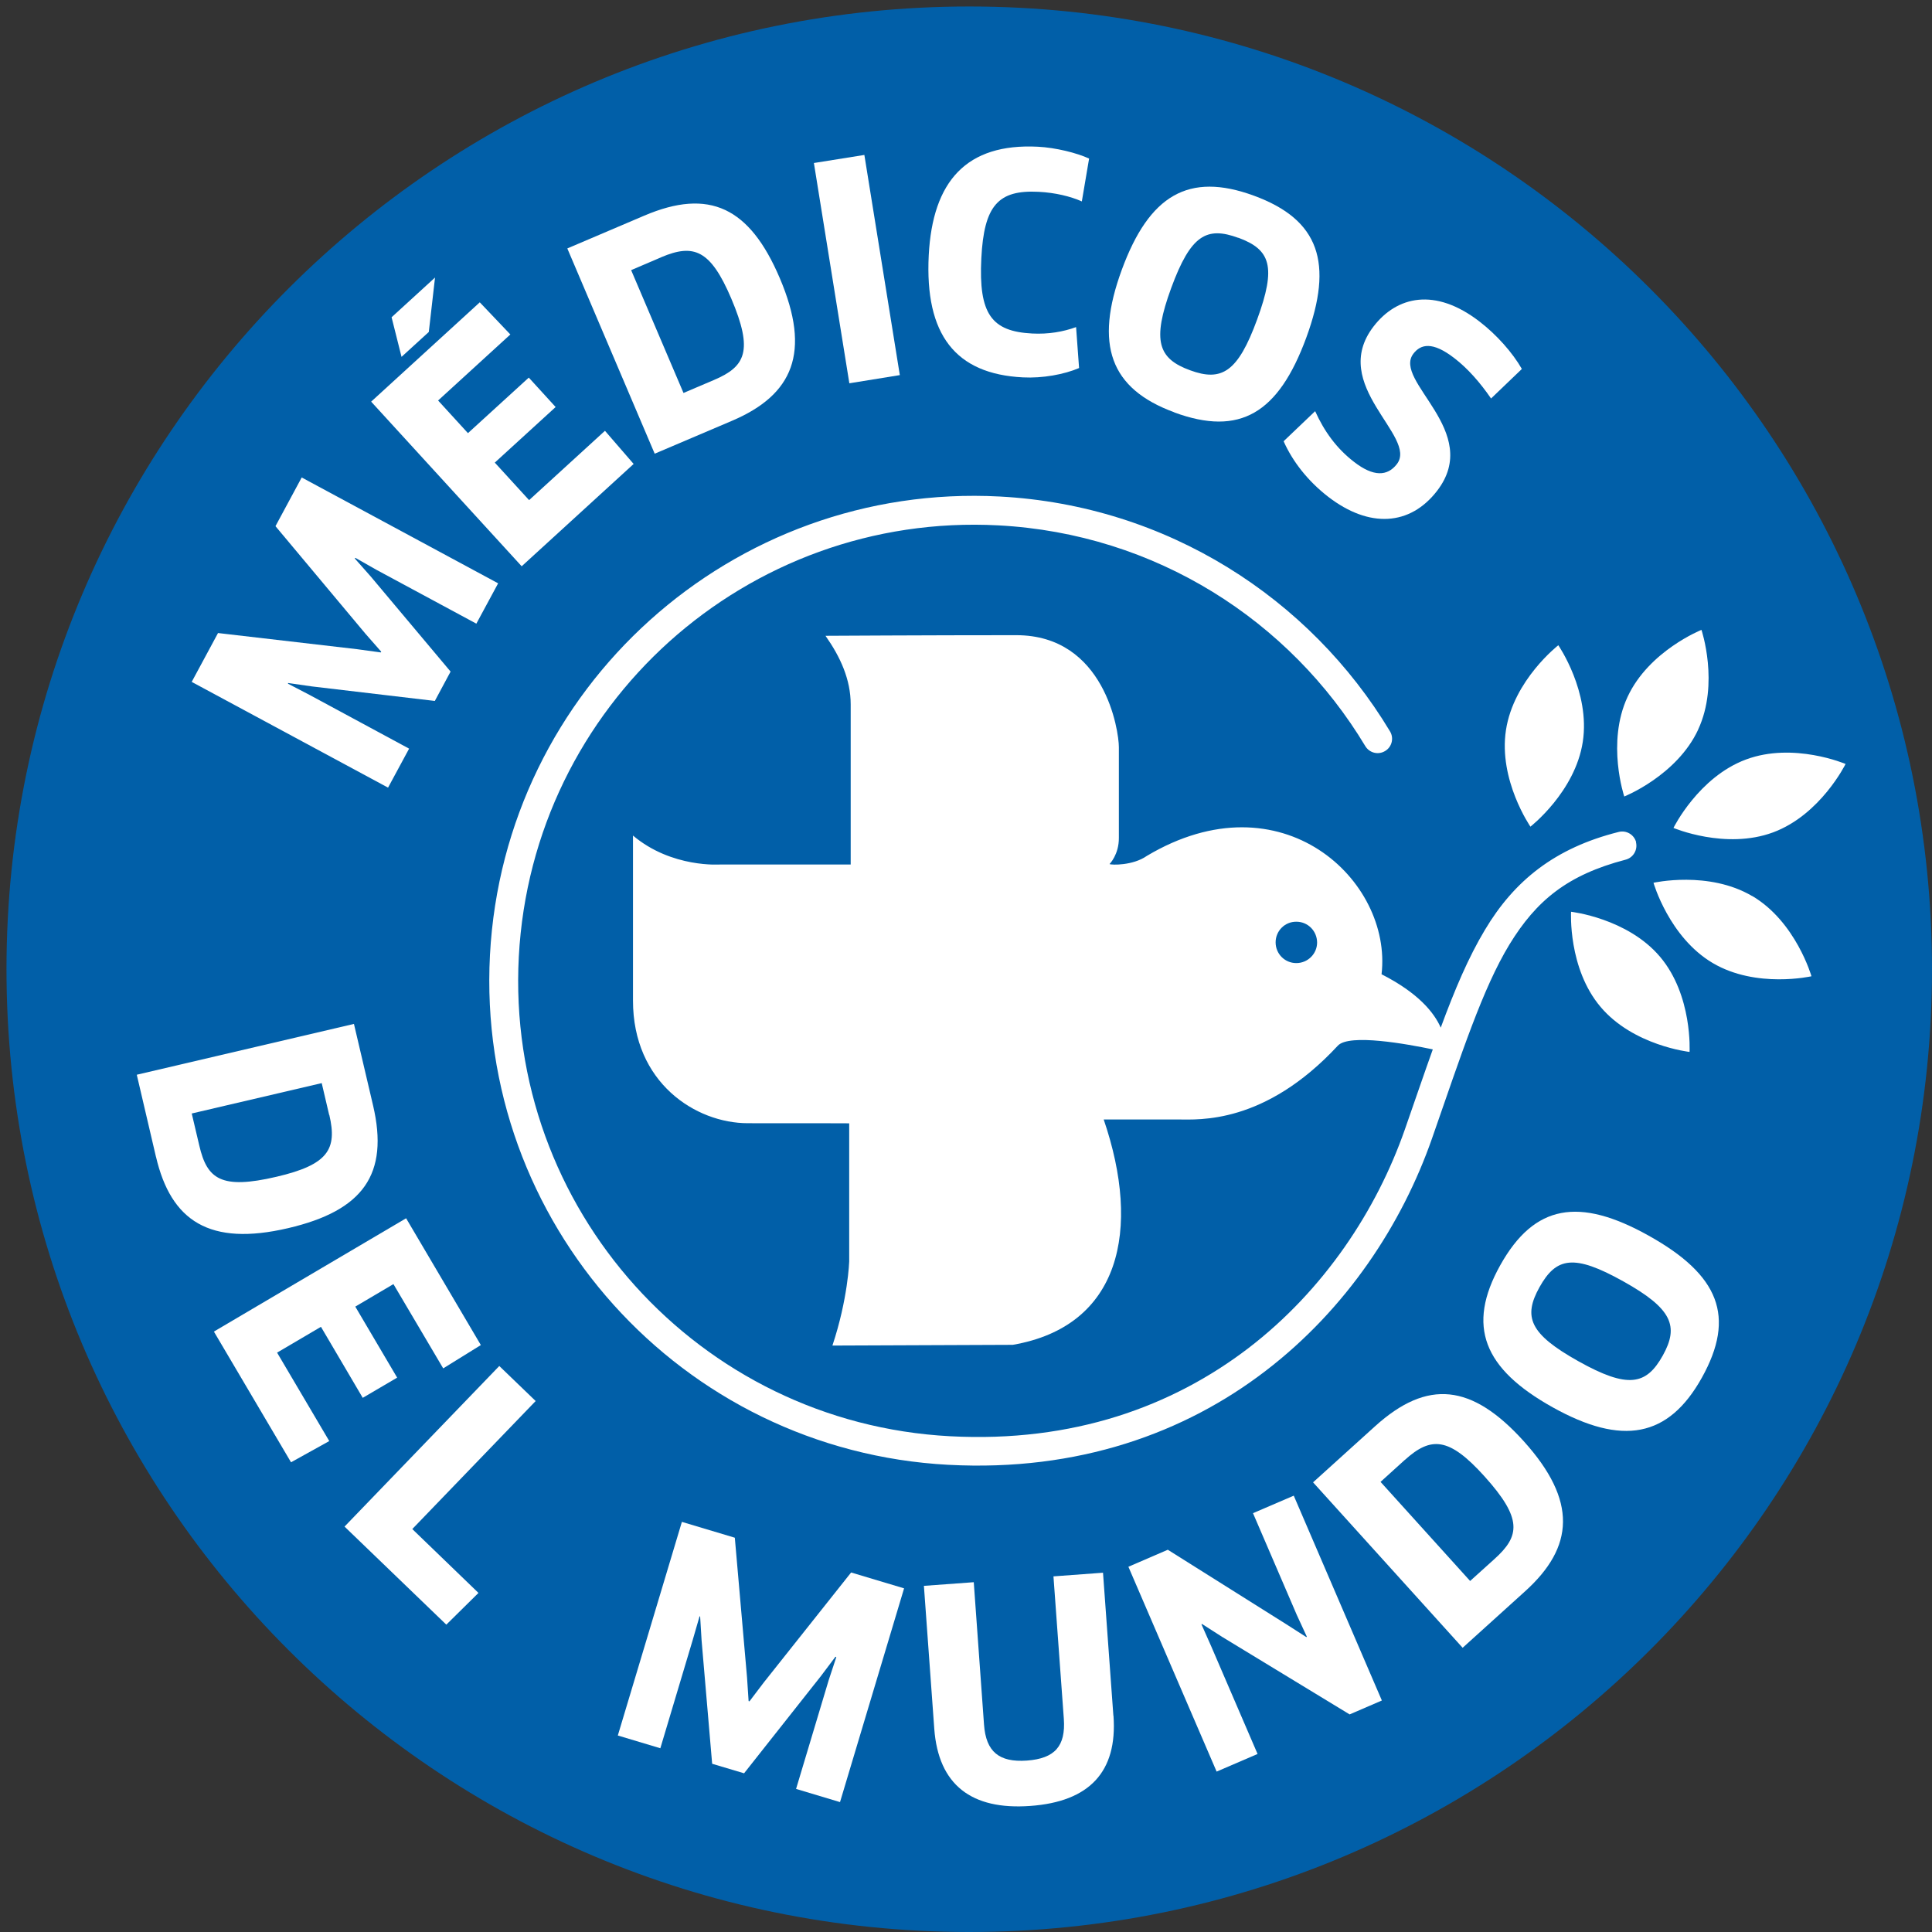 <svg id="eSFjprbqXz11" xmlns="http://www.w3.org/2000/svg" xmlns:xlink="http://www.w3.org/1999/xlink" viewBox="0 0 50.3 50.3" shape-rendering="geometricPrecision" text-rendering="geometricPrecision"><rect x="0" y="0" width="50.3" height="50.3" fill="#333333" stroke="none"/><g transform="translate(-9.893-10.289)"><path d="M10.062,35.509c-.008,13.845,11.208,25.072,25.051,25.08s25.072-11.208,25.08-25.051-11.206-25.072-25.051-25.08C21.3,10.45,10.07,21.666,10.062,35.509Z" fill="#015fa8"/><path d="M15.568,26.77l3.624.421.615.084.011-.019-.41-.467-2.343-2.801.683-1.268l5.114,2.756-.567,1.05-2.604-1.403-.545-.31-.016.016.416.47l2.078,2.475-.41.764-3.201-.378-.621-.089v.019l.556.289l2.596,1.401-.548,1.015-5.112-2.753.683-1.268Z" fill="#fff"/><path d="M27.108,16.987l-.783.335l1.363,3.198.791-.337c.821-.348,1.034-.753.453-2.121-.54-1.268-.974-1.436-1.822-1.077l-.003.003Zm1.846,4.256l-2.016.858-2.275-5.344l2.002-.853c1.695-.723,2.745-.216,3.53,1.627.823,1.932.343,3.036-1.239,3.711h-.003Z" fill="#fff"/><path d="M31.083,14.533l1.314-.21.923,5.732-1.314.213-.923-5.735Z" fill="#fff"/><path d="M38.062,15.534c-.297-.132-.694-.229-1.128-.251-1.052-.054-1.422.353-1.492,1.73-.073,1.455.267,1.905,1.325,1.959.424.022.81-.046,1.142-.167l.078,1.066c-.389.167-.953.27-1.463.243-1.754-.089-2.556-1.107-2.451-3.179.1-1.932.985-2.92,2.842-2.826.464.024,1.007.159,1.333.308l-.189,1.115.003.003Z" fill="#fff"/><path d="M42.135,16.482c-.829-.305-1.242-.075-1.749,1.304-.507,1.382-.337,1.841.491,2.143.821.302,1.244.051,1.746-1.323.507-1.382.345-1.819-.488-2.127v.003Zm-1.668,4.542c-1.679-.615-2.081-1.77-1.368-3.711s1.738-2.553,3.438-1.93c1.708.626,2.078,1.752,1.366,3.695-.726,1.976-1.73,2.575-3.436,1.949v-.003Z" fill="#fff"/><path d="M44.467,23.218c-.532-.413-.923-.92-1.155-1.441l.821-.783c.237.526.559.972,1.015,1.322.502.389.866.375,1.112.057.559-.723-1.792-2.051-.602-3.59.602-.777,1.592-1.02,2.756-.121.448.345.861.812,1.101,1.233l-.802.769c-.286-.416-.607-.783-.958-1.052-.569-.44-.874-.362-1.063-.116-.553.715,1.816,2.019.613,3.576-.702.907-1.762.977-2.836.148v-.003Z" fill="#fff"/><path d="M18.463,39.317l-.194-.829-3.384.791.197.837c.202.866.561,1.15,2.011.81c1.341-.313,1.584-.713,1.374-1.609h-.003Zm-4.51,1.088l-.499-2.135l5.654-1.323.497,2.119c.421,1.795-.256,2.742-2.21,3.198-2.043.478-3.05-.183-3.441-1.859Z" fill="#fff"/><path d="M18.466,47.807l-.996.553-2.008-3.403l5.004-2.95l1.946,3.301-.98.607-1.296-2.194-.993.586l1.09,1.849-.896.526-1.088-1.849-1.142.672l1.358,2.302Z" fill="#fff"/><path d="M22.35,51.761l-.837.826-2.65-2.553l4.029-4.181.947.912-3.212,3.333l1.722,1.662Z" fill="#fff"/><path d="M29.024,50.323l.318,3.635.041.618.022.008.375-.494l2.272-2.861l1.379.413-1.668,5.565-1.144-.343.85-2.834.197-.596-.021-.013-.375.499-2.005,2.537-.831-.248-.275-3.212-.038-.626-.016.003-.175.605-.845,2.826-1.107-.332l1.668-5.562l1.379.413Z" fill="#fff"/><path d="M38.883,54.962c.105,1.46-.631,2.235-2.167,2.345-1.53.111-2.391-.548-2.499-2.008l-.27-3.722l1.298-.095.267,3.708c.051.702.389.988,1.117.936.726-.054,1.012-.375.961-1.088l-.27-3.708l1.29-.095.27,3.722.003.003Z" fill="#fff"/><path d="M45.031,54.924l-3.32-2.019-.526-.337-.011.013.254.572l1.206,2.801-1.066.459-2.297-5.333l1.026-.443l3.082,1.938.526.337.011-.013-.259-.561-1.142-2.653l1.061-.456l2.294,5.333-.839.362Z" fill="#fff"/><path d="M46.467,48.298l-.631.572l2.332,2.58.637-.575c.661-.596.731-1.047-.265-2.151-.923-1.023-1.39-1.042-2.073-.424v-.003ZM49.6,51.718l-1.627,1.471-3.894-4.307l1.614-1.46c1.368-1.236,2.523-1.101,3.868.386c1.406,1.557,1.314,2.758.038,3.911h.003Z" fill="#fff"/><path d="M49.975,43.799c-.429.772-.27,1.214,1.015,1.932s1.765.621,2.194-.151c.426-.764.246-1.22-1.031-1.932-1.285-.718-1.743-.626-2.178.151Zm4.226,2.359c-.872,1.563-2.075,1.778-3.881.772-1.806-1.007-2.251-2.116-1.368-3.7.888-1.59,2.057-1.779,3.862-.772c1.841,1.026,2.272,2.111,1.387,3.7Z" fill="#fff"/><path d="M43.641,35.363c-.297,0-.537-.24-.537-.54c0-.297.24-.54.54-.537.3,0,.537.24.54.54c0,.297-.243.537-.54.537h-.003Zm8.85-3.144c-.051-.2-.256-.321-.456-.27-1.66.416-2.718,1.268-3.482,2.55-.429.715-.785,1.554-1.15,2.545-.17-.389-.58-.901-1.541-1.39.286-2.44-2.599-5.174-6.11-3.082-.364.256-.923.24-.972.213c0,0,.246-.246.243-.683c0,0,0-2.078,0-2.361c0-.424-.367-2.915-2.672-2.915-2.308,0-4.966.016-4.966.016.386.548.656,1.136.656,1.787c0,.648,0,4.167,0,4.167h-3.39c0,0-1.266.1-2.278-.753v4.291c-.003,2.146,1.635,3.198,2.99,3.198c2.227,0,2.639.003,2.639.003v3.6c0,0-.032.972-.437,2.186l4.696-.019c2.799-.483,3.352-2.988,2.367-5.867c0,0,1.403,0,1.94,0c.534,0,2.248.135,4.156-1.922.297-.319,1.808-.041,2.472.097-.227.634-.462,1.325-.726,2.081-.734,2.1-2.102,4.186-4.078,5.7-1.978,1.511-4.556,2.461-7.762,2.291-3.276-.173-6.167-1.657-8.202-3.916-2.032-2.259-3.201-5.292-3.028-8.569.175-3.276,1.657-6.167,3.916-8.202c2.262-2.032,5.293-3.201,8.569-3.028c4.094.216,7.592,2.48,9.554,5.748.108.178.337.235.515.127.178-.105.235-.337.127-.513-2.086-3.471-5.808-5.881-10.159-6.113-6.963-.37-12.903,4.977-13.273,11.937-.367,6.963,4.977,12.903,11.937,13.273h.008c3.374.178,6.143-.831,8.248-2.445c2.108-1.614,3.554-3.822,4.332-6.048.78-2.237,1.317-3.9,2.016-5.052.704-1.152,1.517-1.816,3.025-2.21.2-.051.321-.256.27-.456l.003.003Zm3.565-.259c1.236-.459,1.887-1.781,1.887-1.781s-1.355-.578-2.594-.116c-1.236.459-1.887,1.781-1.887,1.781s1.355.575,2.594.116Zm-.542,1.66c-1.136-.672-2.572-.348-2.572-.348s.405,1.417,1.541,2.089s2.572.345,2.572.345-.405-1.417-1.541-2.089v.003Zm-4.718.407c0,0-.084,1.471.769,2.478.853,1.009,2.316,1.171,2.316,1.171s.084-1.471-.769-2.478-2.316-1.171-2.316-1.171Zm3.309-4.745c.556-1.196.086-2.594.086-2.594s-1.368.545-1.924,1.744c-.556,1.196-.086,2.594-.086,2.594s1.368-.545,1.924-1.741v-.003Zm-3.004.321c.2-1.304-.637-2.515-.637-2.515s-1.163.904-1.363,2.208.637,2.515.637,2.515s1.163-.904,1.363-2.208Z" fill="#fff"/><path d="M21.219,17.515l-.162,1.417-.71.648-.259-1.031l1.131-1.034ZM25.645,21.507l.745.861-2.915,2.664-3.919-4.286l2.828-2.586.796.837-1.881,1.719.777.85l1.584-1.446.699.766-1.584,1.447.893.977l1.973-1.803h.003Z" fill="#fff"/></g></svg>
